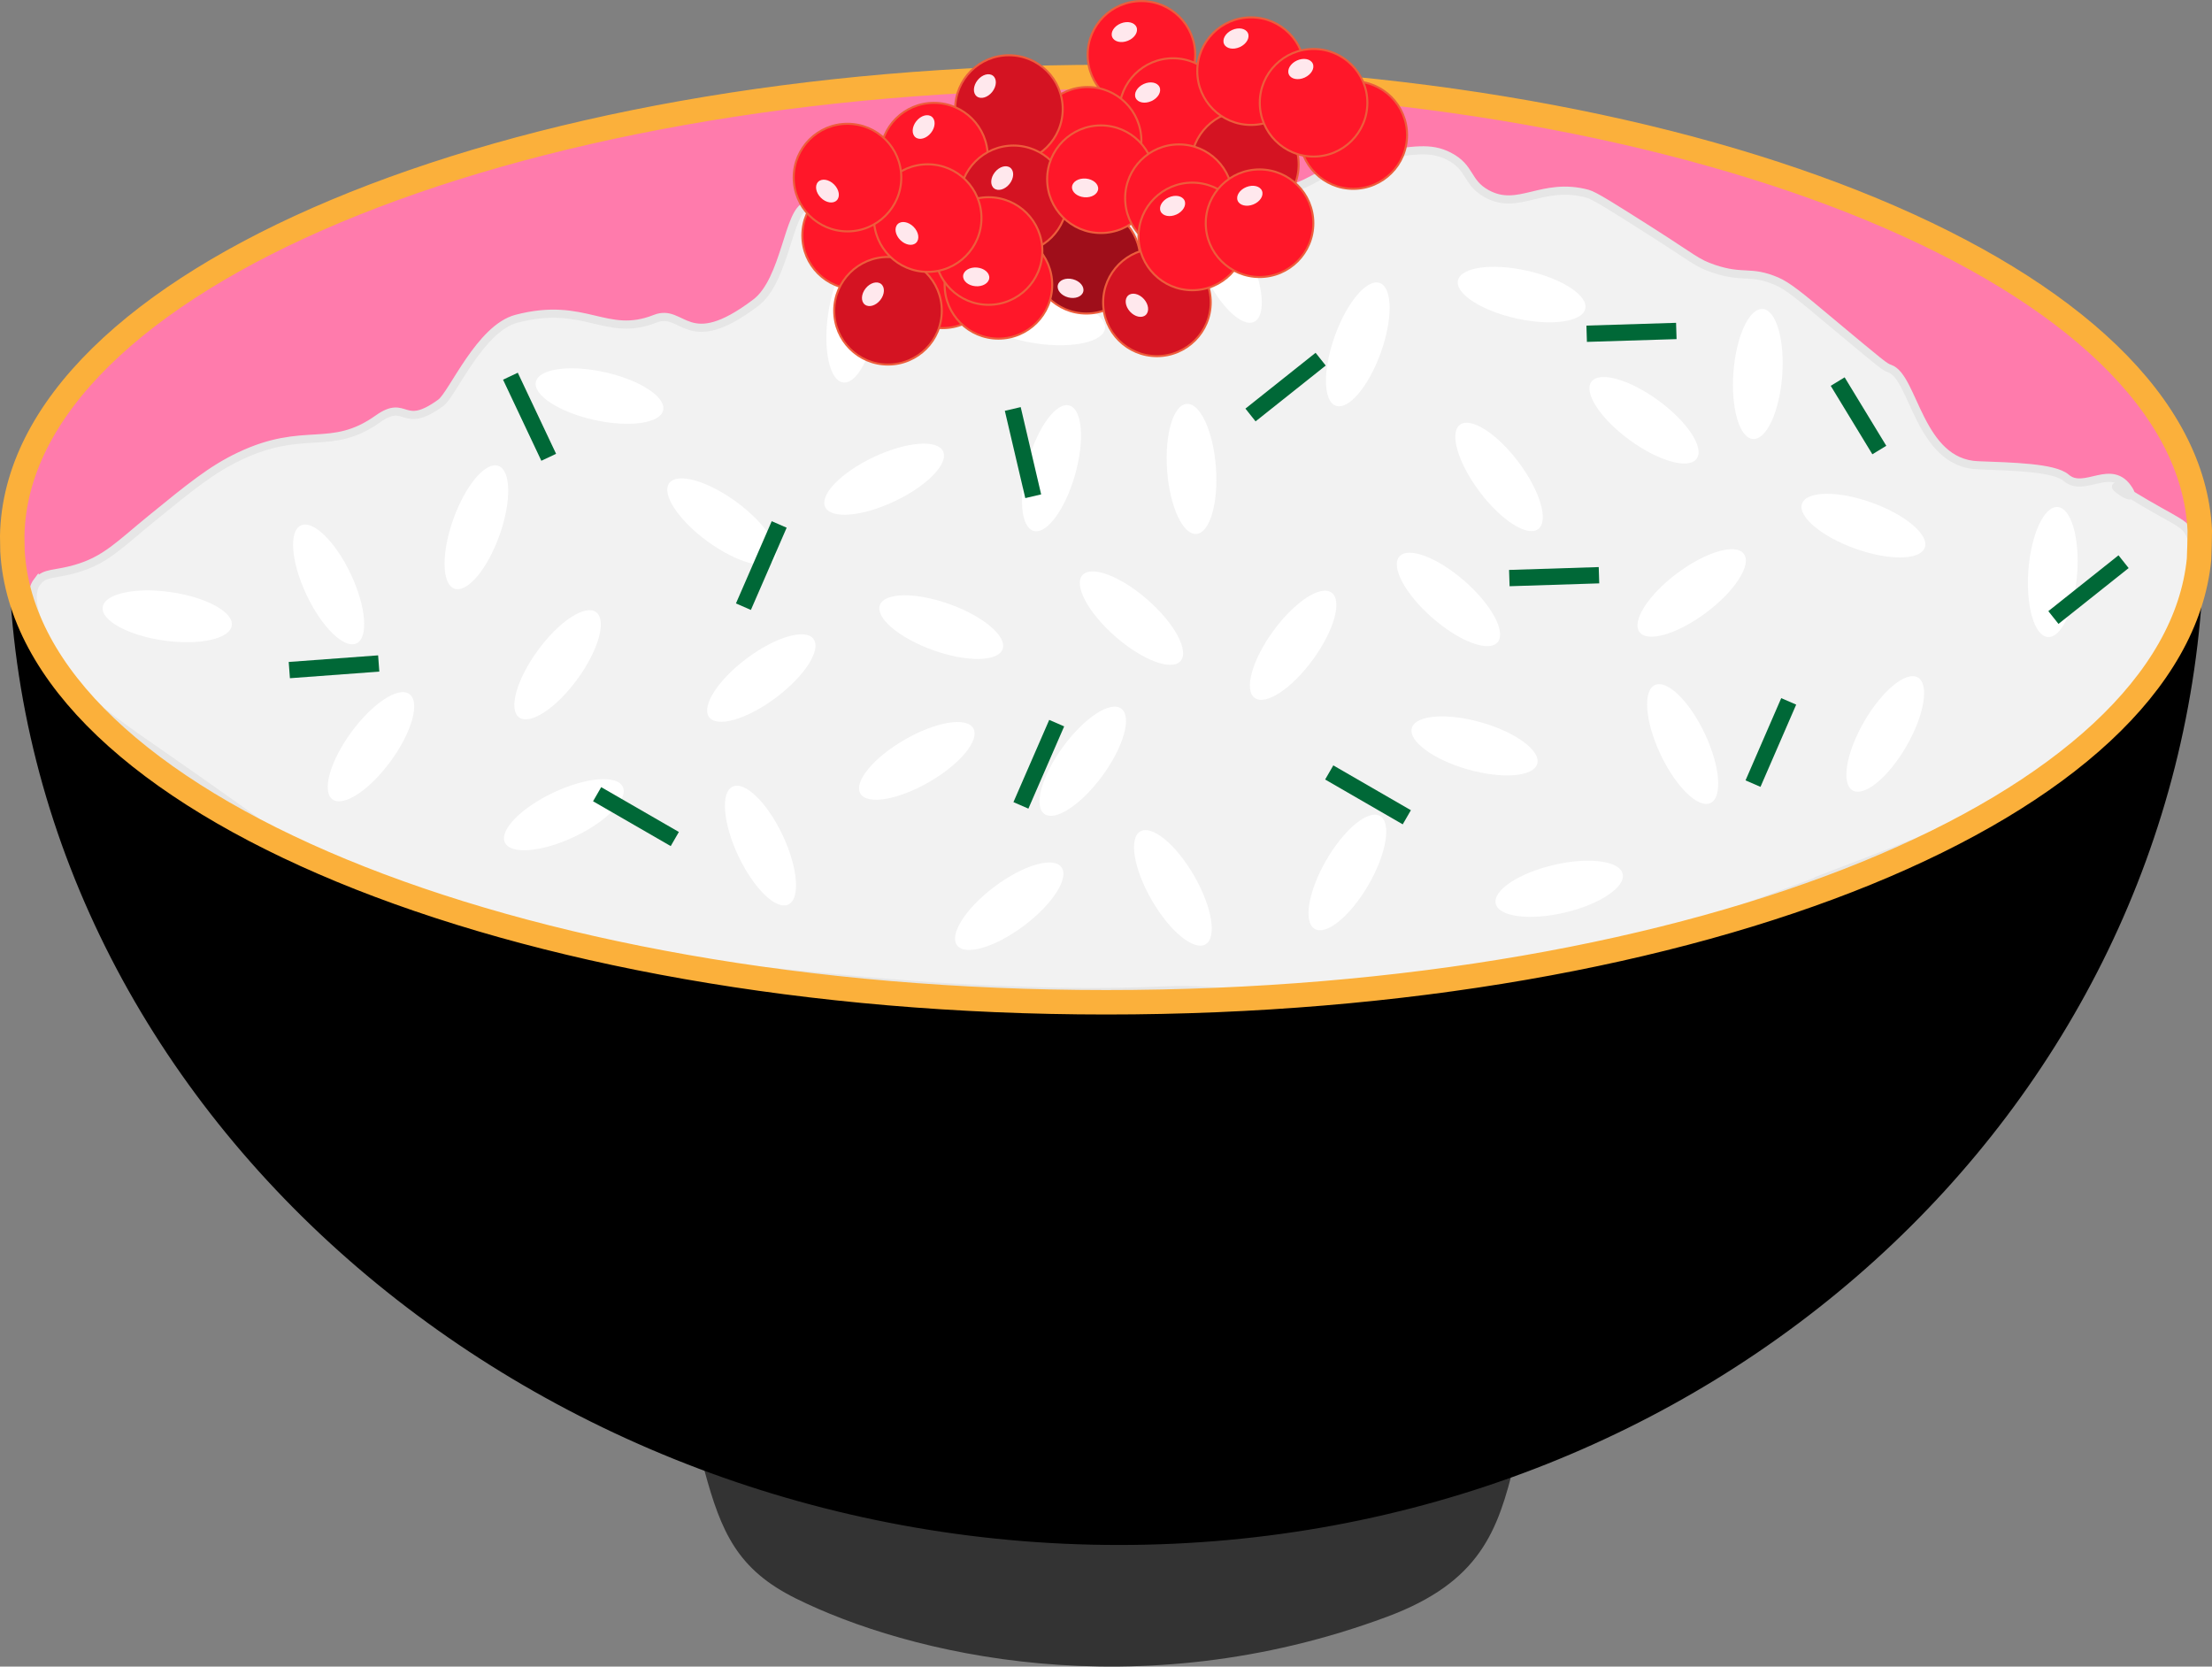 <?xml version="1.0" encoding="UTF-8"?>
<svg id="Layer_2" data-name="Layer 2" xmlns="http://www.w3.org/2000/svg" viewBox="0 0 271.42 204.49">
  <rect x="0" y="0" width="271.42" height="204.49" fill="#808080" stroke="none"/>
  <defs>
    <style>
      .cls-1 {
        fill: #d41322;
      }

      .cls-1, .cls-2, .cls-3, .cls-4, .cls-5, .cls-6, .cls-7, .cls-8 {
        stroke-miterlimit: 10;
      }

      .cls-1, .cls-3, .cls-6 {
        stroke: #ed5d3c;
        stroke-width: .25px;
      }

      .cls-2 {
        fill: #f2f2f2;
        stroke: #e6e6e6;
      }

      .cls-3 {
        fill: #ff1729;
      }

      .cls-9 {
        fill: #fff;
      }

      .cls-10 {
        fill: #ffe8ed;
      }

      .cls-4 {
        stroke: #000;
      }

      .cls-5 {
        stroke: #006837;
        stroke-width: 2px;
      }

      .cls-5, .cls-7 {
        fill: none;
      }

      .cls-6 {
        fill: #9f0e1a;
      }

      .cls-7 {
        stroke-width: 3px;
      }

      .cls-7, .cls-8 {
        stroke: #fbb03b;
      }

      .cls-11 {
        fill: #333;
      }

      .cls-8 {
        fill: #ff7bac;
      }
    </style>
  </defs>
  <g id="Layer_1-2" data-name="Layer 1">
    <g>
      <g>
        <path class="cls-11" d="M82.76,166.78l3.67,13.62c2.07,7.67,4.09,12.19,11.2,15.72,13.77,6.84,41.87,13.67,72.56,2.26,11.44-4.26,13.61-10.53,15.65-18.9l2.92-12.01"/>
        <path class="cls-4" d="M135.77,124.42C62.74,124.42,3.34,99.69,1.57,68.88c1.77,67.05,63.49,120.19,135.73,120.19s129.91-52.95,132.57-119.2c-2.97,30.34-61.87,54.55-134.11,54.55Z"/>
        <path class="cls-8" d="M269.83,68.25c.08-.8.13-1.6.13-2.41,0-.37-.02-.73-.03-1.1-.01,1.17-.05,2.34-.09,3.51Z"/>
        <path class="cls-8" d="M1.49,65.84c0,.47.02.94.04,1.41-.02-.63-.02-1.27-.03-1.91,0,.17-.01.33-.01.5Z"/>
        <path class="cls-8" d="M135.72,8.89C61.98,8.89,2.13,34.12,1.5,65.34c0,.64.01,1.27.03,1.91,1.77,30.8,61.17,55.54,134.19,55.54s131.13-24.21,134.11-54.55c.05-1.16.08-2.33.09-3.51-1.38-30.95-60.93-55.85-134.2-55.85Z"/>
        <path class="cls-2" d="M4.63,71.33c.86-1.11,2.1-.8,4.64-1.53,3.69-1.06,5.38-2.96,9.28-6.14,4.85-3.95,7.42-6.05,10.82-7.67,8.04-3.83,11.19-.46,17.01-4.6,3.56-2.53,2.94,1.5,7.7-1.96,1.46-1.06,4.8-9.14,9.3-10.32,8.45-2.21,10.97,2.4,17.01,0,3.48-1.38,3.89,4.44,12.34-1.96,3.66-2.77,4.01-11.41,6.21-11.85,5.15-1.04,8.23,1.95,10.82,0,2.24-1.68.74-4.5,3.09-6.14.72-.5,1.34-.57,9.28,0,3.11.22,4.34.33,6.18,0,2.18-.39,1.62,4.69,3.07,4.18,3.25-1.15,7.62-6.46,12.39-5.71,7.94,1.24,11.1-1.71,12.37,3.07,1.52,5.71,5.17-.45,12.37-1.53,4.99-.75,7.01-1.16,9.28,0,2.74,1.41,2.11,3.21,4.64,4.6,3.93,2.16,6.74-1.5,12.37,0,.85.23,3.15,1.69,7.73,4.6,5.25,3.34,5.65,3.9,7.73,4.6,3.69,1.24,4.49.15,7.73,1.53,1.35.57,2.98,1.92,6.18,4.6,6.9,5.76,7.05,5.9,7.73,6.14,2.95,1.04,3.57,11.57,10.8,11.85,4.16.16,9.36.26,10.82,1.53,2.27,1.97,5.61-1.98,7.73,1.53,1.33,2.21-4.24-2.2.03.42,6.25,3.84,7.01,3.43,7.7,5.71.68,2.25-.11,5.65-1.55,9.2-1.23,3.06-2.59,5.17-2.75,5.43-3.24,5.26-6.8,8.72-8.07,9.91-4.77,4.45-9.22,6.79-13.91,9.2-5.95,3.06-24.89,9.83-18.55,7.67h0s-9.66,3.6-17.01,6.14c-6.72,2.32-11.64,2.2-21.65,4.6-7.65,1.84-12.61,1.86-21.65,3.07-7.89,1.05-15.51-.2-20.1,0-9.57.42-15.28.17-20.1,0-8.63-.31-14.98-.9-21.65-1.53-11.7-1.11-16-1.67-23.19-3.07-5.15-1-5.34-.92-24.74-6.14-14.31-3.84-14.58-5.24-18.53-7.25-2.24-1.14-.99-.69-15.46-10.74-6.44-4.47-9.47-6.49-12.37-10.74-.95-1.39-5.24-7.94-3.09-10.74Z"/>
        <path class="cls-7" d="M135.72,9.45C61.98,9.45,2.13,34.6,1.5,65.72c0,.64.01,1.27.03,1.9,1.77,30.7,61.17,55.36,134.19,55.36s131.13-24.13,134.11-54.36c.05-1.16.08-2.32.09-3.49-1.38-30.84-60.93-55.67-134.2-55.67Z"/>
        <ellipse class="cls-9" cx="58.46" cy="64.7" rx="8" ry="3" transform="translate(-22.17 97.91) rotate(-70.29)"/>
        <ellipse class="cls-9" cx="40.32" cy="71.72" rx="3" ry="8" transform="translate(-26.77 24.09) rotate(-25.29)"/>
        <ellipse class="cls-9" cx="45.52" cy="91.63" rx="8" ry="3" transform="translate(-55.32 74.31) rotate(-53.84)"/>
        <ellipse class="cls-9" cx="20.52" cy="75.63" rx="3" ry="8" transform="translate(-57.25 85.24) rotate(-81.87)"/>
        <ellipse class="cls-9" cx="115.5" cy="76.95" rx="3" ry="8" transform="translate(4.1 159.73) rotate(-70.29)"/>
        <ellipse class="cls-9" cx="108.49" cy="58.81" rx="8" ry="3" transform="translate(-14.73 51.97) rotate(-25.29)"/>
        <ellipse class="cls-9" cx="88.58" cy="64.01" rx="3" ry="8" transform="translate(-15.37 97.75) rotate(-53.84)"/>
        <ellipse class="cls-9" cx="104.58" cy="39.01" rx="8" ry="3" transform="translate(51.17 137.02) rotate(-81.87)"/>
        <ellipse class="cls-9" cx="93.31" cy="103.76" rx="3" ry="8" transform="translate(-35.38 49.8) rotate(-25.29)"/>
        <ellipse class="cls-9" cx="69.18" cy="99.97" rx="8" ry="3" transform="translate(-36.07 39.13) rotate(-25.29)"/>
        <ellipse class="cls-9" cx="68.42" cy="81.57" rx="8" ry="3" transform="translate(-37.81 88.68) rotate(-53.84)"/>
        <ellipse class="cls-9" cx="93.42" cy="83.2" rx="8" ry="3" transform="translate(-31.24 72.69) rotate(-36.87)"/>
        <ellipse class="cls-9" cx="73.56" cy="48.6" rx="3" ry="8" transform="translate(10.15 109.85) rotate(-77.46)"/>
        <ellipse class="cls-9" cx="166.61" cy="42.26" rx="8" ry="3" transform="translate(70.63 184.85) rotate(-70.29)"/>
        <ellipse class="cls-9" cx="150.47" cy="32.27" rx="3" ry="8" transform="translate(.63 67.36) rotate(-25.29)"/>
        <ellipse class="cls-9" cx="158.67" cy="79.18" rx="8" ry="3" transform="translate(1.12 160.56) rotate(-53.84)"/>
        <ellipse class="cls-9" cx="127.67" cy="39.18" rx="3" ry="8" transform="translate(70.83 160.03) rotate(-81.87)"/>
        <ellipse class="cls-9" cx="228.66" cy="64.51" rx="3" ry="8" transform="translate(90.8 258) rotate(-70.29)"/>
        <ellipse class="cls-9" cx="201.73" cy="51.57" rx="3" ry="8" transform="translate(41.06 184.01) rotate(-53.84)"/>
        <ellipse class="cls-9" cx="177.73" cy="73.57" rx="3" ry="8" transform="translate(5.35 158.91) rotate(-48.83)"/>
        <ellipse class="cls-9" cx="206.47" cy="91.31" rx="3" ry="8" transform="translate(-19.22 96.94) rotate(-25.29)"/>
        <ellipse class="cls-9" cx="207.57" cy="72.76" rx="8" ry="3" transform="translate(-2.14 139.09) rotate(-36.87)"/>
        <ellipse class="cls-9" cx="186.72" cy="36.15" rx="3" ry="8" transform="translate(110.88 210.56) rotate(-77.46)"/>
        <ellipse class="cls-9" cx="183.94" cy="58.53" rx="3" ry="8" transform="translate(1.67 122.06) rotate(-36.87)"/>
        <ellipse class="cls-9" cx="180.94" cy="91.53" rx="3" ry="8" transform="translate(43.36 240.49) rotate(-74.11)"/>
        <ellipse class="cls-9" cx="129.03" cy="57.45" rx="8" ry="3" transform="translate(38.44 165.82) rotate(-74.11)"/>
        <ellipse class="cls-9" cx="138.84" cy="75.86" rx="3" ry="8" transform="translate(-9.67 130.42) rotate(-48.83)"/>
        <ellipse class="cls-9" cx="251.88" cy="70.18" rx="8" ry="3" transform="translate(162.97 316.08) rotate(-85.69)"/>
        <ellipse class="cls-9" cx="215.69" cy="45.89" rx="8" ry="3" transform="translate(153.72 257.52) rotate(-85.69)"/>
        <ellipse class="cls-9" cx="146.2" cy="57.55" rx="3" ry="8" transform="translate(-3.86 10.98) rotate(-4.25)"/>
        <ellipse class="cls-9" cx="112.5" cy="93.36" rx="8" ry="3" transform="translate(-31.61 68.76) rotate(-30)"/>
        <ellipse class="cls-9" cx="143.92" cy="108.94" rx="3" ry="8" transform="translate(-35.19 86.56) rotate(-30)"/>
        <ellipse class="cls-9" cx="123.83" cy="111.2" rx="8" ry="3" transform="translate(-41.95 96.53) rotate(-36.87)"/>
        <ellipse class="cls-9" cx="132.86" cy="93.42" rx="8" ry="3" transform="translate(-20.96 145.55) rotate(-53.84)"/>
        <ellipse class="cls-9" cx="165.32" cy="107.05" rx="8" ry="3" transform="translate(-10.04 196.7) rotate(-60)"/>
        <ellipse class="cls-9" cx="231.32" cy="90.05" rx="8" ry="3" transform="translate(37.68 245.36) rotate(-60)"/>
        <ellipse class="cls-9" cx="191.32" cy="109.05" rx="8" ry="3" transform="translate(-19.86 46.61) rotate(-13.21)"/>
        <line class="cls-5" x1="46.47" y1="81.41" x2="35.5" y2="82.22"/>
        <line class="cls-5" x1="117.73" y1="36.51" x2="115.21" y2="25.8"/>
        <line class="cls-5" x1="91.22" y1="74.44" x2="95.61" y2="64.35"/>
        <line class="cls-5" x1="82.8" y1="102.95" x2="73.27" y2="97.45"/>
        <line class="cls-5" x1="126.78" y1="60.89" x2="124.27" y2="50.18"/>
        <line class="cls-5" x1="125.27" y1="98.82" x2="129.66" y2="88.73"/>
        <line class="cls-5" x1="172.62" y1="100.28" x2="163.1" y2="94.78"/>
        <line class="cls-5" x1="230.6" y1="55.22" x2="225.49" y2="46.82"/>
        <line class="cls-5" x1="215.1" y1="96.15" x2="219.48" y2="86.06"/>
        <line class="cls-5" x1="196.2" y1="70.58" x2="185.2" y2="70.93"/>
        <line class="cls-5" x1="162.05" y1="44.07" x2="153.44" y2="50.92"/>
        <line class="cls-5" x1="205.69" y1="40.61" x2="194.69" y2="40.95"/>
        <line class="cls-5" x1="67.33" y1="56.11" x2="62.63" y2="46.16"/>
        <line class="cls-5" x1="260.57" y1="68.92" x2="251.96" y2="75.77"/>
      </g>
      <g>
        <circle class="cls-3" cx="140.06" cy="6.73" r="6.6"/>
        <circle class="cls-3" cx="143.93" cy="13.75" r="6.6"/>
        <circle class="cls-3" cx="133.45" cy="17.28" r="6.6"/>
        <circle class="cls-1" cx="123.8" cy="13.38" r="6.6"/>
        <circle class="cls-3" cx="115.66" cy="33.66" r="6.6"/>
        <circle class="cls-6" cx="133.31" cy="31.87" r="6.6"/>
        <circle class="cls-3" cx="114.6" cy="19.22" r="6.6"/>
        <circle class="cls-3" cx="166.05" cy="16.57" r="6.6"/>
        <circle class="cls-1" cx="152.75" cy="20.19" r="6.6"/>
        <circle class="cls-3" cx="105.05" cy="28.89" r="6.6"/>
        <circle class="cls-1" cx="124.36" cy="24.46" r="6.6"/>
        <circle class="cls-3" cx="135.09" cy="21.99" r="6.6"/>
        <circle class="cls-3" cx="144.66" cy="24.32" r="6.6"/>
        <circle class="cls-3" cx="153.51" cy="8.73" r="6.6"/>
        <circle class="cls-3" cx="161.18" cy="12.61" r="6.6"/>
        <circle class="cls-3" cx="122.51" cy="34.95" r="6.6"/>
        <circle class="cls-1" cx="108.96" cy="38.13" r="6.6"/>
        <circle class="cls-3" cx="121.3" cy="30.8" r="6.6"/>
        <circle class="cls-3" cx="113.83" cy="26.76" r="6.6"/>
        <circle class="cls-3" cx="103.99" cy="21.79" r="6.6"/>
        <circle class="cls-1" cx="141.96" cy="37.1" r="6.6"/>
        <circle class="cls-3" cx="146.3" cy="29.01" r="6.6"/>
        <circle class="cls-3" cx="154.55" cy="27.39" r="6.6"/>
        <ellipse class="cls-10" cx="111.29" cy="28.65" rx="1.15" ry="1.61" transform="translate(12.28 86.99) rotate(-44.95)"/>
        <ellipse class="cls-10" cx="101.53" cy="23.45" rx="1.15" ry="1.61" transform="translate(13.11 78.58) rotate(-44.95)"/>
        <ellipse class="cls-10" cx="107.11" cy="36.1" rx="1.61" ry="1.15" transform="translate(12.3 97.64) rotate(-51.61)"/>
        <ellipse class="cls-10" cx="113.34" cy="15.59" rx="1.61" ry="1.15" transform="translate(30.73 94.74) rotate(-51.61)"/>
        <ellipse class="cls-10" cx="120.85" cy="10.55" rx="1.61" ry="1.15" transform="translate(37.53 98.73) rotate(-51.61)"/>
        <ellipse class="cls-10" cx="122.97" cy="21.84" rx="1.61" ry="1.15" transform="translate(29.49 104.67) rotate(-51.61)"/>
        <ellipse class="cls-10" cx="119.78" cy="33.97" rx="1.15" ry="1.61" transform="translate(75.3 150.26) rotate(-84.9)"/>
        <ellipse class="cls-10" cx="133.14" cy="23.06" rx="1.15" ry="1.61" transform="translate(98.34 153.62) rotate(-84.9)"/>
        <ellipse class="cls-10" cx="131.36" cy="35.38" rx="1.15" ry="1.61" transform="translate(63.93 153.53) rotate(-75.36)"/>
        <ellipse class="cls-10" cx="153.36" cy="24.03" rx="1.61" ry="1.15" transform="translate(2.06 58.74) rotate(-21.83)"/>
        <ellipse class="cls-10" cx="140.81" cy="11.35" rx="1.61" ry="1.15" transform="translate(8.06 59.65) rotate(-24.6)"/>
        <ellipse class="cls-10" cx="143.88" cy="25.27" rx="1.61" ry="1.15" transform="translate(2.54 62.19) rotate(-24.6)"/>
        <ellipse class="cls-10" cx="139.49" cy="37.45" rx="1.15" ry="1.61" transform="translate(11 103.39) rotate(-42.19)"/>
        <ellipse class="cls-10" cx="137.96" cy="3.94" rx="1.61" ry="1.15" transform="translate(8.43 51.58) rotate(-21.83)"/>
        <ellipse class="cls-10" cx="151.66" cy="4.72" rx="1.61" ry="1.15" transform="translate(11.8 63.57) rotate(-24.6)"/>
        <ellipse class="cls-10" cx="159.61" cy="8.46" rx="1.61" ry="1.15" transform="translate(10.97 67.22) rotate(-24.6)"/>
      </g>
    </g>
  </g>
</svg>